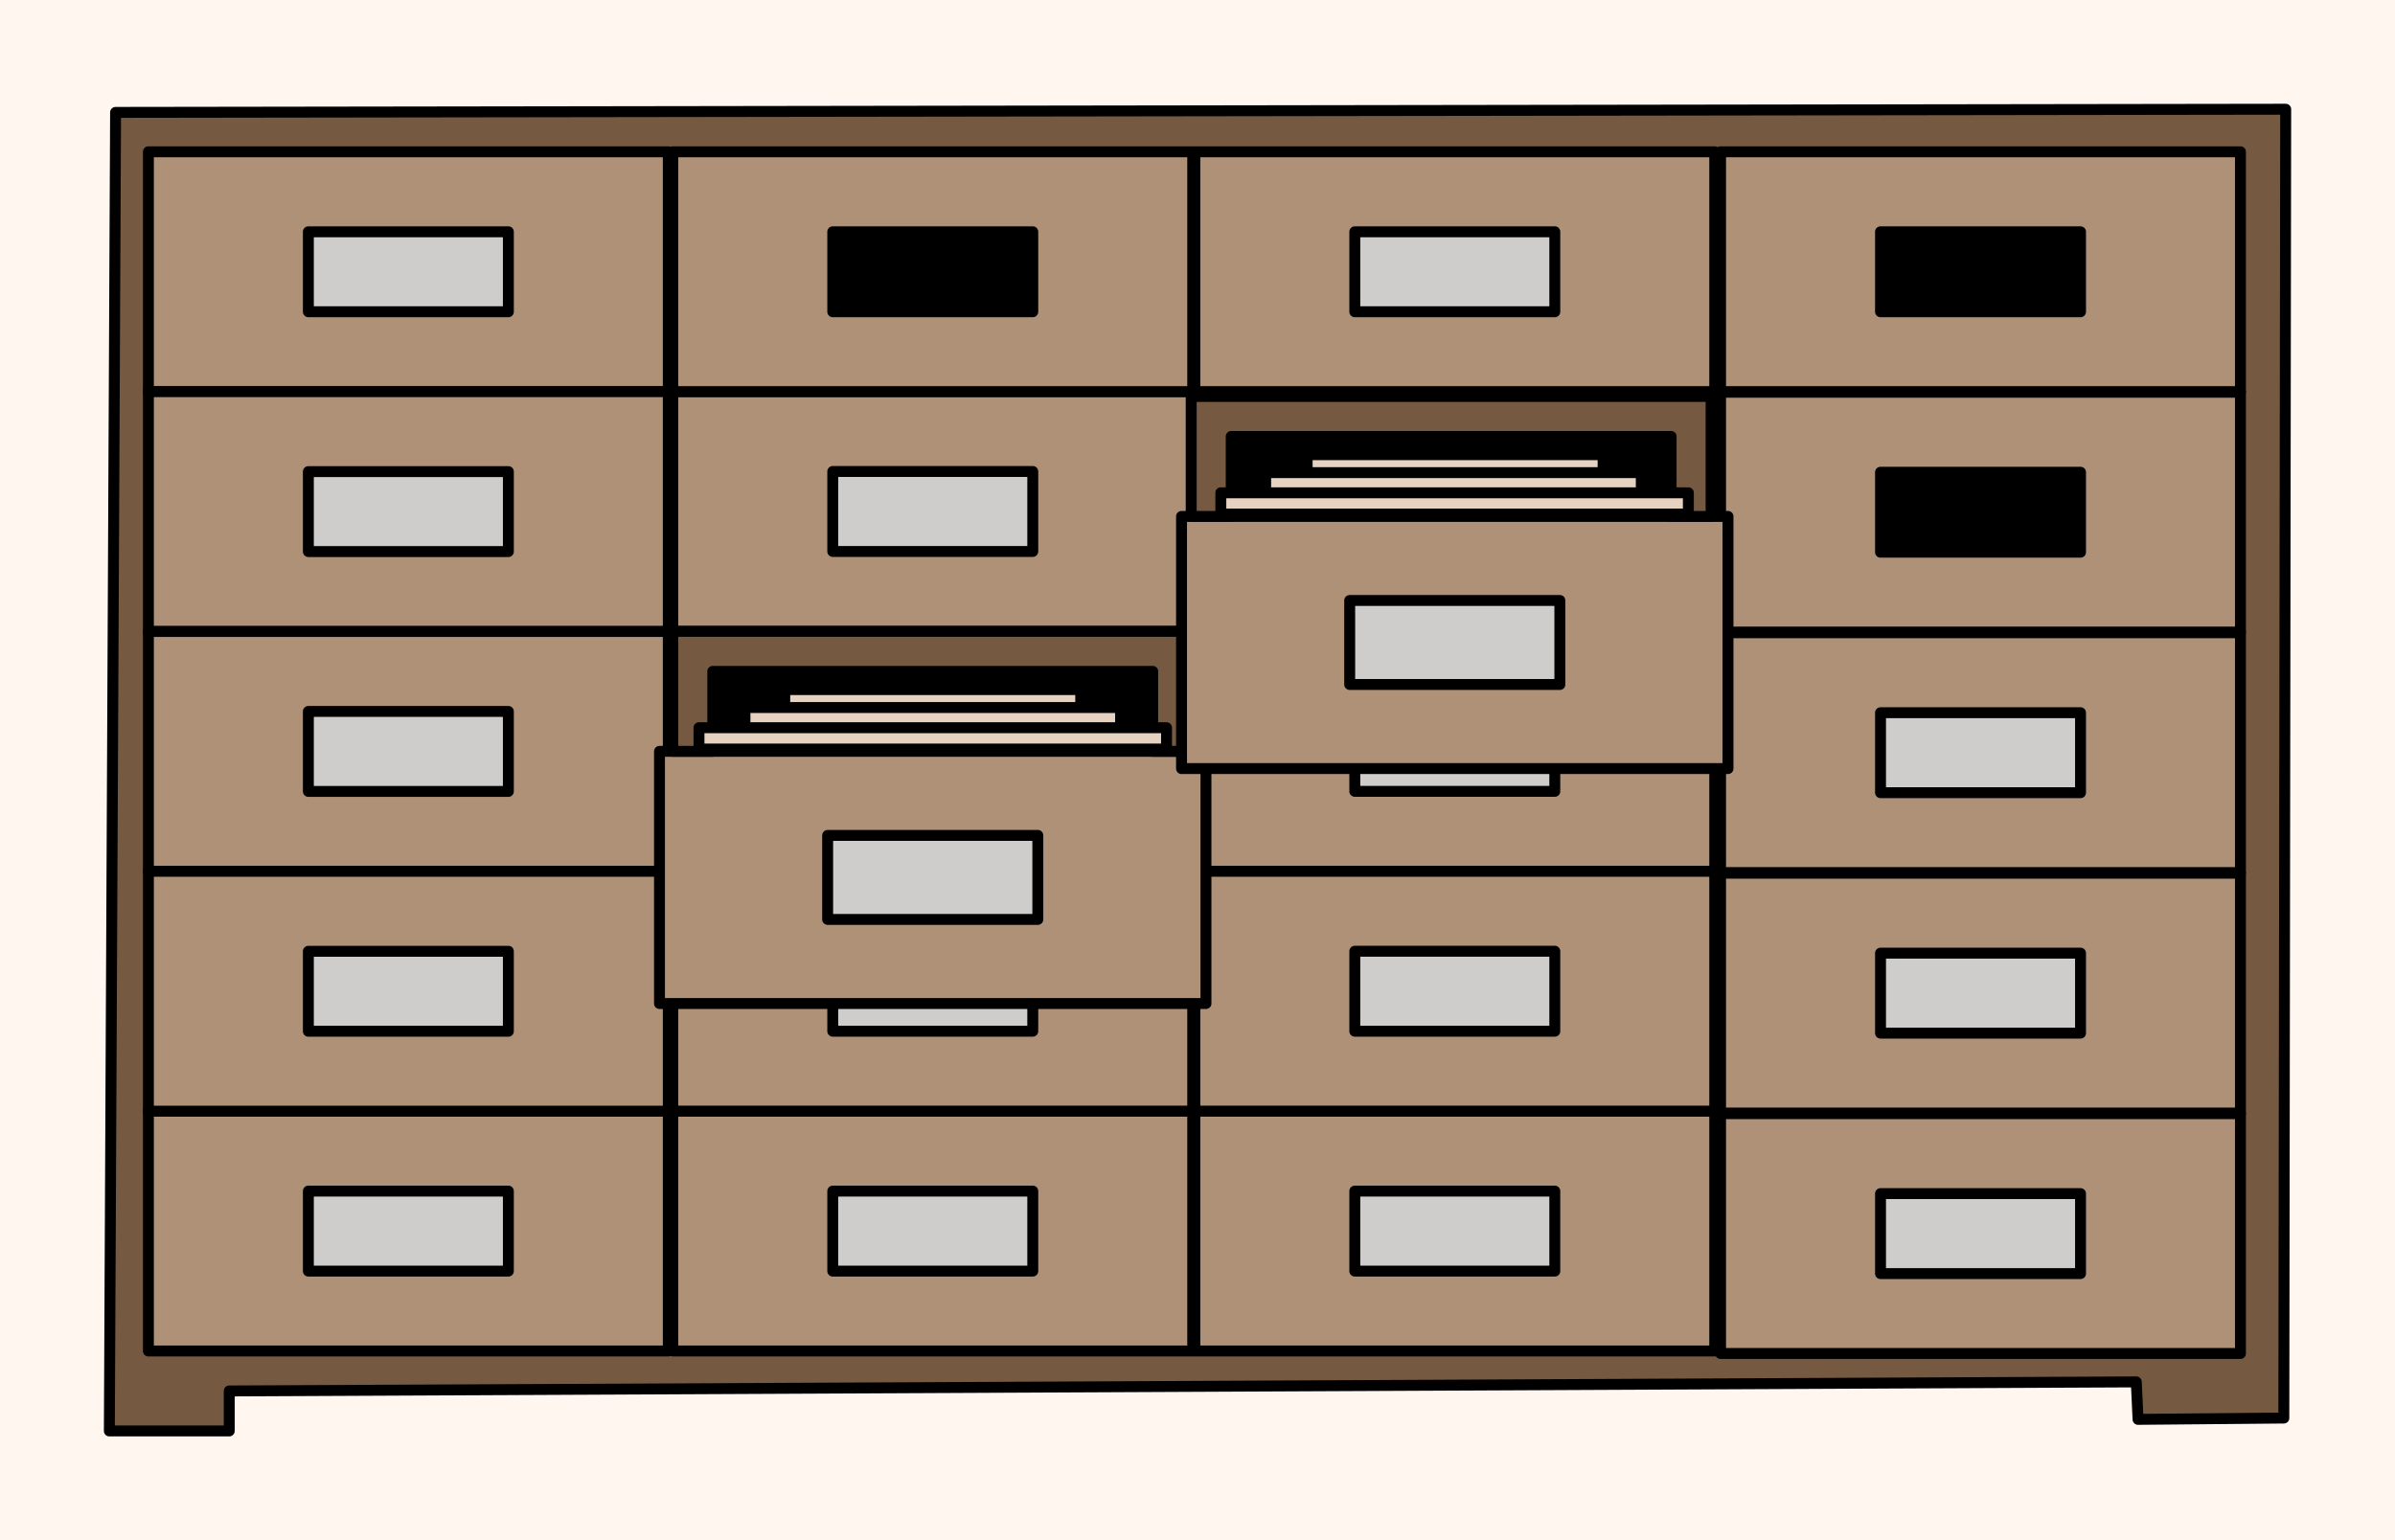 <svg version="1.1" xmlns="http://www.w3.org/2000/svg" viewBox="0 0 219.136 140.971" width="219.136" height="140.971">
  <!-- svg-source:excalidraw -->
  
  <defs>
    <style>
      @font-face {
        font-family: "Virgil";
        src: url("https://unpkg.com/@zsviczian/excalidraw@0.12.0-obsidian-9/dist/excalidraw-assets/Virgil.woff2");
      }
      @font-face {
        font-family: "Cascadia";
        src: url("https://unpkg.com/@zsviczian/excalidraw@0.12.0-obsidian-9/dist/excalidraw-assets/Cascadia.woff2");
      }
    </style>
  </defs>
  <rect x="0" y="0" width="219.136" height="140.971" fill="#FFF6F0"/><g stroke-linecap="round"><g transform="translate(10.575 10.287) rotate(0 98.993 60.198)" fill-rule="evenodd"><path d="M0 0 L198.56 -0.29 L198.39 119.5 L185.05 119.62 L184.89 116.19 L10.4 117.02 L10.4 120.68 L-0.57 120.68 L0 0" stroke="none" stroke-width="0" fill="#755941" fill-rule="evenodd"/><path d="M0 0 C47.96 -0.07, 95.93 -0.14, 198.56 -0.29 M0 0 C74.61 -0.11, 149.23 -0.22, 198.56 -0.29 M198.56 -0.29 C198.51 38.85, 198.45 77.99, 198.39 119.5 M198.56 -0.29 C198.51 34.69, 198.46 69.67, 198.39 119.5 M198.39 119.5 C194.57 119.54, 190.75 119.57, 185.05 119.62 M198.39 119.5 C195.12 119.53, 191.85 119.56, 185.05 119.62 M185.05 119.62 C184.99 118.38, 184.93 117.15, 184.89 116.19 M185.05 119.62 C184.99 118.36, 184.93 117.11, 184.89 116.19 M184.89 116.19 C146.14 116.38, 107.39 116.56, 10.4 117.02 M184.89 116.19 C120.67 116.5, 56.46 116.8, 10.4 117.02 M10.4 117.02 C10.4 117.84, 10.4 118.66, 10.4 120.68 M10.4 117.02 C10.4 118.29, 10.4 119.55, 10.4 120.68 M10.4 120.68 C6.63 120.68, 2.85 120.68, -0.57 120.68 M10.4 120.68 C7.32 120.68, 4.23 120.68, -0.57 120.68 M-0.57 120.68 C-0.44 92, -0.3 63.33, 0 0 M-0.57 120.68 C-0.43 90.57, -0.29 60.45, 0 0 M0 0 C0 0, 0 0, 0 0 M0 0 C0 0, 0 0, 0 0" stroke="black" stroke-width="1" fill="none"/></g></g><g stroke-linecap="round" transform="translate(61.56 101.698) rotate(0 23.784 10.977)"><path d="M0 0 L47.57 0 L47.57 21.95 L0 21.95" stroke="none" stroke-width="0" fill="#AF9178"/><path d="M0 0 C15.39 0, 30.78 0, 47.57 0 M0 0 C13.21 0, 26.41 0, 47.57 0 M47.57 0 C47.57 4.47, 47.57 8.94, 47.57 21.95 M47.57 0 C47.57 8.37, 47.57 16.73, 47.57 21.95 M47.57 21.95 C29.46 21.95, 11.34 21.95, 0 21.95 M47.57 21.95 C31.91 21.95, 16.24 21.95, 0 21.95 M0 21.95 C0 14.14, 0 6.32, 0 0 M0 21.95 C0 14.03, 0 6.11, 0 0" stroke="black" stroke-width="1" fill="none"/></g><g stroke-linecap="round" transform="translate(76.196 109.016) rotate(0 9.148 3.659)"><path d="M0 0 L18.3 0 L18.3 7.32 L0 7.32" stroke="none" stroke-width="0" fill="#CECDCC"/><path d="M0 0 C4.92 0, 9.83 0, 18.3 0 M0 0 C3.88 0, 7.77 0, 18.3 0 M18.3 0 C18.3 2.22, 18.3 4.43, 18.3 7.32 M18.3 0 C18.3 2.38, 18.3 4.76, 18.3 7.32 M18.3 7.32 C13.92 7.32, 9.55 7.32, 0 7.32 M18.3 7.32 C13.67 7.32, 9.04 7.32, 0 7.32 M0 7.32 C0 4.91, 0 2.51, 0 0 M0 7.32 C0 4.7, 0 2.09, 0 0" stroke="black" stroke-width="1" fill="none"/></g><g stroke-linecap="round" transform="translate(109.325 101.698) rotate(0 23.784 10.977)"><path d="M0 0 L47.57 0 L47.57 21.95 L0 21.95" stroke="none" stroke-width="0" fill="#AF9178"/><path d="M0 0 C11.28 0, 22.55 0, 47.57 0 M0 0 C14.06 0, 28.11 0, 47.57 0 M47.57 0 C47.57 5.99, 47.57 11.98, 47.57 21.95 M47.57 0 C47.57 6.44, 47.57 12.88, 47.57 21.95 M47.57 21.95 C29.41 21.95, 11.26 21.95, 0 21.95 M47.57 21.95 C29.25 21.95, 10.94 21.95, 0 21.95 M0 21.95 C0 16.38, 0 10.8, 0 0 M0 21.95 C0 16.41, 0 10.87, 0 0" stroke="black" stroke-width="1" fill="none"/></g><g stroke-linecap="round" transform="translate(123.961 109.016) rotate(0 9.148 3.659)"><path d="M0 0 L18.3 0 L18.3 7.32 L0 7.32" stroke="none" stroke-width="0" fill="#CECDCC"/><path d="M0 0 C4.08 0, 8.15 0, 18.3 0 M0 0 C3.9 0, 7.8 0, 18.3 0 M18.3 0 C18.3 2.65, 18.3 5.3, 18.3 7.32 M18.3 0 C18.3 1.93, 18.3 3.86, 18.3 7.32 M18.3 7.32 C14.56 7.32, 10.83 7.32, 0 7.32 M18.3 7.32 C13.52 7.32, 8.75 7.32, 0 7.32 M0 7.32 C0 5.61, 0 3.91, 0 0 M0 7.32 C0 5.67, 0 4.02, 0 0" stroke="black" stroke-width="1" fill="none"/></g><g stroke-linecap="round" transform="translate(157.426 101.926) rotate(0 23.784 10.977)"><path d="M0 0 L47.57 0 L47.57 21.95 L0 21.95" stroke="none" stroke-width="0" fill="#AF9178"/><path d="M0 0 C18.13 0, 36.25 0, 47.57 0 M0 0 C13.39 0, 26.78 0, 47.57 0 M47.57 0 C47.57 8.1, 47.57 16.21, 47.57 21.95 M47.57 0 C47.57 5.95, 47.57 11.9, 47.57 21.95 M47.57 21.95 C36.26 21.95, 24.96 21.95, 0 21.95 M47.57 21.95 C34.7 21.95, 21.84 21.95, 0 21.95 M0 21.95 C0 13.28, 0 4.6, 0 0 M0 21.95 C0 16.98, 0 12.01, 0 0" stroke="black" stroke-width="1" fill="none"/></g><g stroke-linecap="round" transform="translate(172.063 109.245) rotate(0 9.148 3.659)"><path d="M0 0 L18.3 0 L18.3 7.32 L0 7.32" stroke="none" stroke-width="0" fill="#CECDCC"/><path d="M0 0 C4.51 0, 9.02 0, 18.3 0 M0 0 C6.81 0, 13.62 0, 18.3 0 M18.3 0 C18.3 2.77, 18.3 5.55, 18.3 7.32 M18.3 0 C18.3 2.56, 18.3 5.12, 18.3 7.32 M18.3 7.32 C13.68 7.32, 9.06 7.32, 0 7.32 M18.3 7.32 C13.83 7.32, 9.36 7.32, 0 7.32 M0 7.32 C0 5.07, 0 2.82, 0 0 M0 7.32 C0 5.4, 0 3.48, 0 0" stroke="black" stroke-width="1" fill="none"/></g><g stroke-linecap="round" transform="translate(157.426 79.918) rotate(0 23.784 10.977)"><path d="M0 0 L47.57 0 L47.57 21.95 L0 21.95" stroke="none" stroke-width="0" fill="#AF9178"/><path d="M0 0 C14.38 0, 28.75 0, 47.57 0 M0 0 C10.78 0, 21.56 0, 47.57 0 M47.57 0 C47.57 7.06, 47.57 14.13, 47.57 21.95 M47.57 0 C47.57 6.98, 47.57 13.96, 47.57 21.95 M47.57 21.95 C35.9 21.95, 24.24 21.95, 0 21.95 M47.57 21.95 C34.84 21.95, 22.12 21.95, 0 21.95 M0 21.95 C0 16.96, 0 11.97, 0 0 M0 21.95 C0 17.37, 0 12.78, 0 0" stroke="black" stroke-width="1" fill="none"/></g><g stroke-linecap="round" transform="translate(172.063 87.237) rotate(0 9.148 3.659)"><path d="M0 0 L18.3 0 L18.3 7.32 L0 7.32" stroke="none" stroke-width="0" fill="#CECDCC"/><path d="M0 0 C5.74 0, 11.49 0, 18.3 0 M0 0 C7.14 0, 14.29 0, 18.3 0 M18.3 0 C18.3 1.87, 18.3 3.73, 18.3 7.32 M18.3 0 C18.3 2.83, 18.3 5.65, 18.3 7.32 M18.3 7.32 C11.34 7.32, 4.38 7.32, 0 7.32 M18.3 7.32 C12.97 7.32, 7.64 7.32, 0 7.32 M0 7.32 C0 5.07, 0 2.82, 0 0 M0 7.32 C0 4.93, 0 2.54, 0 0" stroke="black" stroke-width="1" fill="none"/></g><g stroke-linecap="round" transform="translate(13.578 101.698) rotate(0 23.784 10.977)"><path d="M0 0 L47.57 0 L47.57 21.95 L0 21.95" stroke="none" stroke-width="0" fill="#AF9178"/><path d="M0 0 C17.03 0, 34.06 0, 47.57 0 M0 0 C18.91 0, 37.83 0, 47.57 0 M47.57 0 C47.57 7.11, 47.57 14.22, 47.57 21.95 M47.57 0 C47.57 6.81, 47.57 13.62, 47.57 21.95 M47.57 21.95 C32.45 21.95, 17.32 21.95, 0 21.95 M47.57 21.95 C36.75 21.95, 25.94 21.95, 0 21.95 M0 21.95 C0 13.86, 0 5.76, 0 0 M0 21.95 C0 15.56, 0 9.16, 0 0" stroke="black" stroke-width="1" fill="none"/></g><g stroke-linecap="round" transform="translate(28.214 109.016) rotate(0 9.148 3.659)"><path d="M0 0 L18.3 0 L18.3 7.32 L0 7.32" stroke="none" stroke-width="0" fill="#CECDCC"/><path d="M0 0 C4.05 0, 8.1 0, 18.3 0 M0 0 C4.32 0, 8.64 0, 18.3 0 M18.3 0 C18.3 1.55, 18.3 3.11, 18.3 7.32 M18.3 0 C18.3 2.9, 18.3 5.8, 18.3 7.32 M18.3 7.32 C12.81 7.32, 7.33 7.32, 0 7.32 M18.3 7.32 C11.64 7.32, 4.98 7.32, 0 7.32 M0 7.32 C0 5.85, 0 4.38, 0 0 M0 7.32 C0 5.09, 0 2.87, 0 0" stroke="black" stroke-width="1" fill="none"/></g><g stroke-linecap="round" transform="translate(65.219 61.448) rotate(0 20.125 3.659)"><path d="M0 0 L40.25 0 L40.25 7.32 L0 7.32" stroke="none" stroke-width="0" fill="black"/><path d="M0 0 C15.12 0, 30.25 0, 40.25 0 M0 0 C13.15 0, 26.3 0, 40.25 0 M40.25 0 C40.25 2.14, 40.25 4.27, 40.25 7.32 M40.25 0 C40.25 2.1, 40.25 4.19, 40.25 7.32 M40.25 7.32 C30.38 7.32, 20.5 7.32, 0 7.32 M40.25 7.32 C25.73 7.32, 11.21 7.32, 0 7.32 M0 7.32 C0 4.63, 0 1.95, 0 0 M0 7.32 C0 5.69, 0 4.07, 0 0" stroke="black" stroke-width="1" fill="none"/></g><g stroke-linecap="round" transform="translate(61.56 35.834) rotate(0 23.784 10.977)"><path d="M0 0 L47.57 0 L47.57 21.95 L0 21.95" stroke="none" stroke-width="0" fill="#AF9178"/><path d="M0 0 C13.21 0, 26.41 0, 47.57 0 M0 0 C9.68 0, 19.37 0, 47.57 0 M47.57 0 C47.57 8.37, 47.57 16.73, 47.57 21.95 M47.57 0 C47.57 8.36, 47.57 16.72, 47.57 21.95 M47.57 21.95 C31.91 21.95, 16.24 21.95, 0 21.95 M47.57 21.95 C30.63 21.95, 13.69 21.95, 0 21.95 M0 21.95 C0 14.03, 0 6.11, 0 0 M0 21.95 C0 16.15, 0 10.34, 0 0" stroke="black" stroke-width="1" fill="none"/></g><g stroke-linecap="round" transform="translate(76.196 43.152) rotate(0 9.148 3.659)"><path d="M0 0 L18.3 0 L18.3 7.32 L0 7.32" stroke="none" stroke-width="0" fill="#CECDCC"/><path d="M0 0 C3.88 0, 7.77 0, 18.3 0 M0 0 C5.54 0, 11.08 0, 18.3 0 M18.3 0 C18.3 2.38, 18.3 4.76, 18.3 7.32 M18.3 0 C18.3 1.75, 18.3 3.5, 18.3 7.32 M18.3 7.32 C13.67 7.32, 9.04 7.32, 0 7.32 M18.3 7.32 C12.28 7.32, 6.27 7.32, 0 7.32 M0 7.32 C0 4.7, 0 2.09, 0 0 M0 7.32 C0 4.41, 0 1.51, 0 0" stroke="black" stroke-width="1" fill="none"/></g><g stroke-linecap="round" transform="translate(61.56 79.743) rotate(0 23.784 10.977)"><path d="M0 0 L47.57 0 L47.57 21.95 L0 21.95" stroke="none" stroke-width="0" fill="#AF9178"/><path d="M0 0 C14.06 0, 28.11 0, 47.57 0 M0 0 C12.98 0, 25.96 0, 47.57 0 M47.57 0 C47.57 6.44, 47.57 12.88, 47.57 21.95 M47.57 0 C47.57 8.38, 47.57 16.76, 47.57 21.95 M47.57 21.95 C29.25 21.95, 10.94 21.95, 0 21.95 M47.57 21.95 C35.48 21.95, 23.4 21.95, 0 21.95 M0 21.95 C0 16.41, 0 10.87, 0 0 M0 21.95 C0 14.84, 0 7.72, 0 0" stroke="black" stroke-width="1" fill="none"/></g><g stroke-linecap="round" transform="translate(76.196 87.061) rotate(0 9.148 3.659)"><path d="M0 0 L18.3 0 L18.3 7.32 L0 7.32" stroke="none" stroke-width="0" fill="#CECDCC"/><path d="M0 0 C3.9 0, 7.8 0, 18.3 0 M0 0 C6.63 0, 13.26 0, 18.3 0 M18.3 0 C18.3 1.93, 18.3 3.86, 18.3 7.32 M18.3 0 C18.3 1.49, 18.3 2.99, 18.3 7.32 M18.3 7.32 C13.52 7.32, 8.75 7.32, 0 7.32 M18.3 7.32 C14.03 7.32, 9.77 7.32, 0 7.32 M0 7.32 C0 5.67, 0 4.02, 0 0 M0 7.32 C0 4.77, 0 2.22, 0 0" stroke="black" stroke-width="1" fill="none"/></g><g stroke-linecap="round" transform="translate(13.578 13.894) rotate(0 23.784 10.977)"><path d="M0 0 L47.57 0 L47.57 21.95 L0 21.95" stroke="none" stroke-width="0" fill="#AF9178"/><path d="M0 0 C13.39 0, 26.78 0, 47.57 0 M0 0 C17.56 0, 35.12 0, 47.57 0 M47.57 0 C47.57 5.95, 47.57 11.9, 47.57 21.95 M47.57 0 C47.57 5.22, 47.57 10.43, 47.57 21.95 M47.57 21.95 C34.7 21.95, 21.84 21.95, 0 21.95 M47.57 21.95 C28.77 21.95, 9.97 21.95, 0 21.95 M0 21.95 C0 16.98, 0 12.01, 0 0 M0 21.95 C0 17.5, 0 13.04, 0 0" stroke="black" stroke-width="1" fill="none"/></g><g stroke-linecap="round" transform="translate(28.214 21.213) rotate(0 9.148 3.659)"><path d="M0 0 L18.3 0 L18.3 7.32 L0 7.32" stroke="none" stroke-width="0" fill="#CECDCC"/><path d="M0 0 C6.81 0, 13.62 0, 18.3 0 M0 0 C6.93 0, 13.87 0, 18.3 0 M18.3 0 C18.3 2.56, 18.3 5.12, 18.3 7.32 M18.3 0 C18.3 1.85, 18.3 3.69, 18.3 7.32 M18.3 7.32 C13.83 7.32, 9.36 7.32, 0 7.32 M18.3 7.32 C12.68 7.32, 7.05 7.32, 0 7.32 M0 7.32 C0 5.4, 0 3.48, 0 0 M0 7.32 C0 4.83, 0 2.35, 0 0" stroke="black" stroke-width="1" fill="none"/></g><g stroke-linecap="round" transform="translate(109.325 57.788) rotate(0 23.784 10.977)"><path d="M0 0 L47.57 0 L47.57 21.95 L0 21.95" stroke="none" stroke-width="0" fill="#AF9178"/><path d="M0 0 C10.78 0, 21.56 0, 47.57 0 M0 0 C15.3 0, 30.61 0, 47.57 0 M47.57 0 C47.57 6.98, 47.57 13.96, 47.57 21.95 M47.57 0 C47.57 5.38, 47.57 10.77, 47.57 21.95 M47.57 21.95 C34.84 21.95, 22.12 21.95, 0 21.95 M47.57 21.95 C36.75 21.95, 25.94 21.95, 0 21.95 M0 21.95 C0 17.37, 0 12.78, 0 0 M0 21.95 C0 15.7, 0 9.45, 0 0" stroke="black" stroke-width="1" fill="none"/></g><g stroke-linecap="round" transform="translate(123.961 65.107) rotate(0 9.148 3.659)"><path d="M0 0 L18.3 0 L18.3 7.32 L0 7.32" stroke="none" stroke-width="0" fill="#CECDCC"/><path d="M0 0 C7.14 0, 14.29 0, 18.3 0 M0 0 C4.67 0, 9.34 0, 18.3 0 M18.3 0 C18.3 2.83, 18.3 5.65, 18.3 7.32 M18.3 0 C18.3 2.78, 18.3 5.56, 18.3 7.32 M18.3 7.32 C12.97 7.32, 7.64 7.32, 0 7.32 M18.3 7.32 C12.68 7.32, 7.06 7.32, 0 7.32 M0 7.32 C0 4.93, 0 2.54, 0 0 M0 7.32 C0 5.49, 0 3.66, 0 0" stroke="black" stroke-width="1" fill="none"/></g><g stroke-linecap="round" transform="translate(109.325 79.743) rotate(0 23.784 10.977)"><path d="M0 0 L47.57 0 L47.57 21.95 L0 21.95" stroke="none" stroke-width="0" fill="#AF9178"/><path d="M0 0 C18.91 0, 37.83 0, 47.57 0 M0 0 C15.41 0, 30.81 0, 47.57 0 M47.57 0 C47.57 6.81, 47.57 13.62, 47.57 21.95 M47.57 0 C47.57 6.98, 47.57 13.96, 47.57 21.95 M47.57 21.95 C36.75 21.95, 25.94 21.95, 0 21.95 M47.57 21.95 C30.03 21.95, 12.48 21.95, 0 21.95 M0 21.95 C0 15.56, 0 9.16, 0 0 M0 21.95 C0 13.68, 0 5.41, 0 0" stroke="black" stroke-width="1" fill="none"/></g><g stroke-linecap="round" transform="translate(123.961 87.061) rotate(0 9.148 3.659)"><path d="M0 0 L18.3 0 L18.3 7.32 L0 7.32" stroke="none" stroke-width="0" fill="#CECDCC"/><path d="M0 0 C4.32 0, 8.64 0, 18.3 0 M0 0 C3.88 0, 7.76 0, 18.3 0 M18.3 0 C18.3 2.9, 18.3 5.8, 18.3 7.32 M18.3 0 C18.3 2.19, 18.3 4.38, 18.3 7.32 M18.3 7.32 C11.64 7.32, 4.98 7.32, 0 7.32 M18.3 7.32 C14.62 7.32, 10.94 7.32, 0 7.32 M0 7.32 C0 5.09, 0 2.87, 0 0 M0 7.32 C0 4.61, 0 1.9, 0 0" stroke="black" stroke-width="1" fill="none"/></g><g stroke-linecap="round" transform="translate(109.325 13.894) rotate(0 23.784 10.977)"><path d="M0 0 L47.57 0 L47.57 21.95 L0 21.95" stroke="none" stroke-width="0" fill="#AF9178"/><path d="M0 0 C15.54 0, 31.08 0, 47.57 0 M0 0 C13.89 0, 27.78 0, 47.57 0 M47.57 0 C47.57 6.29, 47.57 12.58, 47.57 21.95 M47.57 0 C47.57 5.39, 47.57 10.77, 47.57 21.95 M47.57 21.95 C30.41 21.95, 13.25 21.95, 0 21.95 M47.57 21.95 C30.12 21.95, 12.68 21.95, 0 21.95 M0 21.95 C0 17.08, 0 12.2, 0 0 M0 21.95 C0 13.87, 0 5.8, 0 0" stroke="black" stroke-width="1" fill="none"/></g><g stroke-linecap="round" transform="translate(123.961 21.213) rotate(0 9.148 3.659)"><path d="M0 0 L18.3 0 L18.3 7.32 L0 7.32" stroke="none" stroke-width="0" fill="#CECDCC"/><path d="M0 0 C3.72 0, 7.45 0, 18.3 0 M0 0 C6.97 0, 13.94 0, 18.3 0 M18.3 0 C18.3 2.79, 18.3 5.57, 18.3 7.32 M18.3 0 C18.3 2.41, 18.3 4.82, 18.3 7.32 M18.3 7.32 C11.78 7.32, 5.27 7.32, 0 7.32 M18.3 7.32 C11.69 7.32, 5.09 7.32, 0 7.32 M0 7.32 C0 5.38, 0 3.45, 0 0 M0 7.32 C0 5.19, 0 3.05, 0 0" stroke="black" stroke-width="1" fill="none"/></g><g stroke-linecap="round" transform="translate(157.426 57.91) rotate(0 23.784 10.977)"><path d="M0 0 L47.57 0 L47.57 21.95 L0 21.95" stroke="none" stroke-width="0" fill="#AF9178"/><path d="M0 0 C14.41 0, 28.82 0, 47.57 0 M0 0 C15.46 0, 30.91 0, 47.57 0 M47.57 0 C47.57 5.25, 47.57 10.5, 47.57 21.95 M47.57 0 C47.57 5.55, 47.57 11.1, 47.57 21.95 M47.57 21.95 C31.94 21.95, 16.31 21.95, 0 21.95 M47.57 21.95 C30.56 21.95, 13.56 21.95, 0 21.95 M0 21.95 C0 13.24, 0 4.53, 0 0 M0 21.95 C0 13.39, 0 4.82, 0 0" stroke="black" stroke-width="1" fill="none"/></g><g stroke-linecap="round" transform="translate(172.063 65.229) rotate(0 9.148 3.659)"><path d="M0 0 L18.3 0 L18.3 7.32 L0 7.32" stroke="none" stroke-width="0" fill="#CECDCC"/><path d="M0 0 C4.99 0, 9.99 0, 18.3 0 M0 0 C5.37 0, 10.73 0, 18.3 0 M18.3 0 C18.3 2.79, 18.3 5.59, 18.3 7.32 M18.3 0 C18.3 2.82, 18.3 5.64, 18.3 7.32 M18.3 7.32 C13.65 7.32, 9 7.32, 0 7.32 M18.3 7.32 C13.68 7.32, 9.06 7.32, 0 7.32 M0 7.32 C0 4.95, 0 2.57, 0 0 M0 7.32 C0 5.16, 0 3, 0 0" stroke="black" stroke-width="1" fill="none"/></g><g stroke-linecap="round" transform="translate(61.56 13.894) rotate(0 23.784 10.977)"><path d="M0 0 L47.57 0 L47.57 21.95 L0 21.95" stroke="none" stroke-width="0" fill="#AF9178"/><path d="M0 0 C17.24 0, 34.48 0, 47.57 0 M0 0 C12.53 0, 25.07 0, 47.57 0 M47.57 0 C47.57 4.48, 47.57 8.96, 47.57 21.95 M47.57 0 C47.57 5.73, 47.57 11.46, 47.57 21.95 M47.57 21.95 C36.49 21.95, 25.41 21.95, 0 21.95 M47.57 21.95 C36.85 21.95, 26.13 21.95, 0 21.95 M0 21.95 C0 14.3, 0 6.65, 0 0 M0 21.95 C0 15.89, 0 9.83, 0 0" stroke="black" stroke-width="1" fill="none"/></g><g stroke-linecap="round" transform="translate(76.196 21.213) rotate(0 9.148 3.659)"><path d="M0 0 L18.3 0 L18.3 7.32 L0 7.32" stroke="none" stroke-width="0" fill="hsl(0, 0%, 77%)"/><path d="M0 0 C6.75 0, 13.51 0, 18.3 0 M0 0 C4.96 0, 9.91 0, 18.3 0 M18.3 0 C18.3 1.74, 18.3 3.48, 18.3 7.32 M18.3 0 C18.3 1.98, 18.3 3.96, 18.3 7.32 M18.3 7.32 C11.07 7.32, 3.84 7.32, 0 7.32 M18.3 7.32 C14.15 7.32, 10.01 7.32, 0 7.32 M0 7.32 C0 5.83, 0 4.35, 0 0 M0 7.32 C0 5.53, 0 3.74, 0 0" stroke="black" stroke-width="1" fill="none"/></g><g stroke-linecap="round" transform="translate(157.426 35.902) rotate(0 23.784 10.977)"><path d="M0 0 L47.57 0 L47.57 21.95 L0 21.95" stroke="none" stroke-width="0" fill="#AF9178"/><path d="M0 0 C18.03 0, 36.06 0, 47.57 0 M0 0 C16.64 0, 33.27 0, 47.57 0 M47.57 0 C47.57 5.54, 47.57 11.08, 47.57 21.95 M47.57 0 C47.57 5.36, 47.57 10.72, 47.57 21.95 M47.57 21.95 C32.96 21.95, 18.34 21.95, 0 21.95 M47.57 21.95 C35.1 21.95, 22.63 21.95, 0 21.95 M0 21.95 C0 14.5, 0 7.05, 0 0 M0 21.95 C0 14.96, 0 7.96, 0 0" stroke="black" stroke-width="1" fill="none"/></g><g stroke-linecap="round" transform="translate(172.063 43.221) rotate(0 9.148 3.659)"><path d="M0 0 L18.3 0 L18.3 7.32 L0 7.32" stroke="none" stroke-width="0" fill="hsl(0, 0%, 77%)"/><path d="M0 0 C5.89 0, 11.77 0, 18.3 0 M0 0 C5.82 0, 11.63 0, 18.3 0 M18.3 0 C18.3 1.79, 18.3 3.59, 18.3 7.32 M18.3 0 C18.3 1.96, 18.3 3.92, 18.3 7.32 M18.3 7.32 C14.14 7.32, 9.98 7.32, 0 7.32 M18.3 7.32 C14.47 7.32, 10.65 7.32, 0 7.32 M0 7.32 C0 5.23, 0 3.15, 0 0 M0 7.32 C0 4.58, 0 1.84, 0 0" stroke="black" stroke-width="1" fill="none"/></g><g stroke-linecap="round" transform="translate(157.426 13.894) rotate(0 23.784 10.977)"><path d="M0 0 L47.57 0 L47.57 21.95 L0 21.95" stroke="none" stroke-width="0" fill="#AF9178"/><path d="M0 0 C12.14 0, 24.28 0, 47.57 0 M0 0 C18.38 0, 36.75 0, 47.57 0 M47.57 0 C47.57 8.35, 47.57 16.69, 47.57 21.95 M47.57 0 C47.57 6.4, 47.57 12.79, 47.57 21.95 M47.57 21.95 C32.96 21.95, 18.35 21.95, 0 21.95 M47.57 21.95 C32.03 21.95, 16.5 21.95, 0 21.95 M0 21.95 C0 16.47, 0 10.99, 0 0 M0 21.95 C0 14.67, 0 7.39, 0 0" stroke="black" stroke-width="1" fill="none"/></g><g stroke-linecap="round" transform="translate(172.063 21.213) rotate(0 9.148 3.659)"><path d="M0 0 L18.3 0 L18.3 7.32 L0 7.32" stroke="none" stroke-width="0" fill="hsl(0, 0%, 77%)"/><path d="M0 0 C5.93 0, 11.85 0, 18.3 0 M0 0 C5.68 0, 11.35 0, 18.3 0 M18.3 0 C18.3 2.33, 18.3 4.65, 18.3 7.32 M18.3 0 C18.3 1.66, 18.3 3.33, 18.3 7.32 M18.3 7.32 C11.55 7.32, 4.8 7.32, 0 7.32 M18.3 7.32 C12.97 7.32, 7.64 7.32, 0 7.32 M0 7.32 C0 4.56, 0 1.8, 0 0 M0 7.32 C0 4.51, 0 1.7, 0 0" stroke="black" stroke-width="1" fill="none"/></g><g stroke-linecap="round" transform="translate(13.578 35.845) rotate(0 23.784 10.977)"><path d="M0 0 L47.57 0 L47.57 21.95 L0 21.95" stroke="none" stroke-width="0" fill="#AF9178"/><path d="M0 0 C10.09 0, 20.19 0, 47.57 0 M0 0 C18.83 0, 37.67 0, 47.57 0 M47.57 0 C47.57 6.58, 47.57 13.15, 47.57 21.95 M47.57 0 C47.57 7.99, 47.57 15.98, 47.57 21.95 M47.57 21.95 C38.01 21.95, 28.45 21.95, 0 21.95 M47.57 21.95 C33.12 21.95, 18.66 21.95, 0 21.95 M0 21.95 C0 13.83, 0 5.7, 0 0 M0 21.95 C0 17.39, 0 12.83, 0 0" stroke="black" stroke-width="1" fill="none"/></g><g stroke-linecap="round" transform="translate(28.214 43.163) rotate(0 9.148 3.659)"><path d="M0 0 L18.3 0 L18.3 7.32 L0 7.32" stroke="none" stroke-width="0" fill="#CECDCC"/><path d="M0 0 C5.34 0, 10.68 0, 18.3 0 M0 0 C5.24 0, 10.48 0, 18.3 0 M18.3 0 C18.3 1.8, 18.3 3.59, 18.3 7.32 M18.3 0 C18.3 2.64, 18.3 5.28, 18.3 7.32 M18.3 7.32 C11.59 7.32, 4.88 7.32, 0 7.32 M18.3 7.32 C14.23 7.32, 10.17 7.32, 0 7.32 M0 7.32 C0 4.62, 0 1.93, 0 0 M0 7.32 C0 5.68, 0 4.05, 0 0" stroke="black" stroke-width="1" fill="none"/></g><g stroke-linecap="round" transform="translate(13.578 57.796) rotate(0 23.784 10.977)"><path d="M0 0 L47.57 0 L47.57 21.95 L0 21.95" stroke="none" stroke-width="0" fill="#AF9178"/><path d="M0 0 C18.13 0, 36.26 0, 47.57 0 M0 0 C18.11 0, 36.23 0, 47.57 0 M47.57 0 C47.57 7.23, 47.57 14.46, 47.57 21.95 M47.57 0 C47.57 7.82, 47.57 15.64, 47.57 21.95 M47.57 21.95 C30.4 21.95, 13.24 21.95, 0 21.95 M47.57 21.95 C34.99 21.95, 22.41 21.95, 0 21.95 M0 21.95 C0 15.56, 0 9.16, 0 0 M0 21.95 C0 13.65, 0 5.35, 0 0" stroke="black" stroke-width="1" fill="none"/></g><g stroke-linecap="round" transform="translate(28.214 65.114) rotate(0 9.148 3.659)"><path d="M0 0 L18.3 0 L18.3 7.32 L0 7.32" stroke="none" stroke-width="0" fill="#CECDCC"/><path d="M0 0 C5.94 0, 11.89 0, 18.3 0 M0 0 C4.37 0, 8.75 0, 18.3 0 M18.3 0 C18.3 1.85, 18.3 3.7, 18.3 7.32 M18.3 0 C18.3 2.4, 18.3 4.81, 18.3 7.32 M18.3 7.32 C11.76 7.32, 5.22 7.32, 0 7.32 M18.3 7.32 C11.04 7.32, 3.78 7.32, 0 7.32 M0 7.32 C0 4.46, 0 1.61, 0 0 M0 7.32 C0 4.47, 0 1.62, 0 0" stroke="black" stroke-width="1" fill="none"/></g><g stroke-linecap="round" transform="translate(13.578 79.747) rotate(0 23.784 10.977)"><path d="M0 0 L47.57 0 L47.57 21.95 L0 21.95" stroke="none" stroke-width="0" fill="#AF9178"/><path d="M0 0 C13.95 0, 27.9 0, 47.57 0 M0 0 C18.16 0, 36.31 0, 47.57 0 M47.57 0 C47.57 8.45, 47.57 16.91, 47.57 21.95 M47.57 0 C47.57 5.58, 47.57 11.16, 47.57 21.95 M47.57 21.95 C35.56 21.95, 23.55 21.95, 0 21.95 M47.57 21.95 C32.15 21.95, 16.73 21.95, 0 21.95 M0 21.95 C0 15.48, 0 9, 0 0 M0 21.95 C0 13.77, 0 5.59, 0 0" stroke="black" stroke-width="1" fill="none"/></g><g stroke-linecap="round" transform="translate(28.214 87.065) rotate(0 9.148 3.659)"><path d="M0 0 L18.3 0 L18.3 7.32 L0 7.32" stroke="none" stroke-width="0" fill="#CECDCC"/><path d="M0 0 C4.82 0, 9.64 0, 18.3 0 M0 0 C3.73 0, 7.47 0, 18.3 0 M18.3 0 C18.3 1.91, 18.3 3.82, 18.3 7.32 M18.3 0 C18.3 1.7, 18.3 3.41, 18.3 7.32 M18.3 7.32 C14.17 7.32, 10.05 7.32, 0 7.32 M18.3 7.32 C11.92 7.32, 5.54 7.32, 0 7.32 M0 7.32 C0 5.3, 0 3.28, 0 0 M0 7.32 C0 5.04, 0 2.75, 0 0" stroke="black" stroke-width="1" fill="none"/></g><g stroke-linecap="round" transform="translate(60.342 68.766) rotate(0 25.002 11.539)"><path d="M0 0 L50 0 L50 23.08 L0 23.08" stroke="none" stroke-width="0" fill="#AF9178"/><path d="M0 0 C13.55 0, 27.1 0, 50 0 M0 0 C11.88 0, 23.77 0, 50 0 M50 0 C50 6.24, 50 12.48, 50 23.08 M50 0 C50 9.12, 50 18.24, 50 23.08 M50 23.08 C38.67 23.08, 27.34 23.08, 0 23.08 M50 23.08 C39.85 23.08, 29.7 23.08, 0 23.08 M0 23.08 C0 17.44, 0 11.81, 0 0 M0 23.08 C0 16.65, 0 10.22, 0 0" stroke="black" stroke-width="1" fill="none"/></g><g stroke-linecap="round" transform="translate(75.728 76.459) rotate(0 9.616 3.846)"><path d="M0 0 L19.23 0 L19.23 7.69 L0 7.69" stroke="none" stroke-width="0" fill="#CECDCC"/><path d="M0 0 C6.73 0, 13.45 0, 19.23 0 M0 0 C4.85 0, 9.71 0, 19.23 0 M19.23 0 C19.23 1.88, 19.23 3.76, 19.23 7.69 M19.23 0 C19.23 2.36, 19.23 4.73, 19.23 7.69 M19.23 7.69 C14.19 7.69, 9.15 7.69, 0 7.69 M19.23 7.69 C12.71 7.69, 6.18 7.69, 0 7.69 M0 7.69 C0 5.24, 0 2.79, 0 0 M0 7.69 C0 5.8, 0 3.9, 0 0" stroke="black" stroke-width="1" fill="none"/></g><g stroke-linecap="round"><g transform="translate(65.219 68.766) rotate(0 20.125 -5.489)" fill-rule="evenodd"><path d="M0 0 L0 -7.32 L40.25 -7.32 L40.25 0 L43.91 0 L43.91 -10.98 L-3.66 -10.98 L-3.66 0 L0 0" stroke="none" stroke-width="0" fill="#755941" fill-rule="evenodd"/><path d="M0 0 C0 -2.33, 0 -4.65, 0 -7.32 M0 0 C0 -1.79, 0 -3.59, 0 -7.32 M0 -7.32 C10.77 -7.32, 21.54 -7.32, 40.25 -7.32 M0 -7.32 C9.15 -7.32, 18.3 -7.32, 40.25 -7.32 M40.25 -7.32 C40.25 -5.79, 40.25 -4.26, 40.25 0 M40.25 -7.32 C40.25 -5.23, 40.25 -3.15, 40.25 0 M40.25 0 C41.62 0, 42.99 0, 43.91 0 M40.25 0 C41.35 0, 42.44 0, 43.91 0 M43.91 0 C43.91 -2.65, 43.91 -5.31, 43.91 -10.98 M43.91 0 C43.91 -3.54, 43.91 -7.08, 43.91 -10.98 M43.91 -10.98 C25.78 -10.98, 7.64 -10.98, -3.66 -10.98 M43.91 -10.98 C26.06 -10.98, 8.22 -10.98, -3.66 -10.98 M-3.66 -10.98 C-3.66 -8.75, -3.66 -6.53, -3.66 0 M-3.66 -10.98 C-3.66 -7.08, -3.66 -3.19, -3.66 0 M-3.66 0 C-2.92 0, -2.18 0, 0 0 M-3.66 0 C-2.8 0, -1.93 0, 0 0 M0 0 C0 0, 0 0, 0 0 M0 0 C0 0, 0 0, 0 0" stroke="black" stroke-width="1" fill="none"/></g></g><g stroke-linecap="round" transform="translate(71.803 63.116) rotate(0 13.541 2.667)"><path d="M0 0 L27.08 0 L27.08 5.33 L0 5.33" stroke="none" stroke-width="0" fill="#E6D2C1"/><path d="M0 0 C10.46 0, 20.92 0, 27.08 0 M0 0 C10.3 0, 20.59 0, 27.08 0 M27.08 0 C27.08 1.55, 27.08 3.11, 27.08 5.33 M27.08 0 C27.08 1.64, 27.08 3.28, 27.08 5.33 M27.08 5.33 C18.24 5.33, 9.39 5.33, 0 5.33 M27.08 5.33 C20.32 5.33, 13.56 5.33, 0 5.33 M0 5.33 C0 3.56, 0 1.79, 0 0 M0 5.33 C0 3.92, 0 2.51, 0 0" stroke="black" stroke-width="1" fill="none"/></g><g stroke-linecap="round" transform="translate(68.161 64.757) rotate(0 17.183 1.847)"><path d="M0 0 L34.37 0 L34.37 3.69 L0 3.69" stroke="none" stroke-width="0" fill="#E6D2C1"/><path d="M0 0 C10.66 0, 21.32 0, 34.37 0 M0 0 C10.93 0, 21.85 0, 34.37 0 M34.37 0 C34.37 0.84, 34.37 1.68, 34.37 3.69 M34.37 0 C34.37 1.36, 34.37 2.72, 34.37 3.69 M34.37 3.69 C24.36 3.69, 14.34 3.69, 0 3.69 M34.37 3.69 C21.42 3.69, 8.48 3.69, 0 3.69 M0 3.69 C0 2.28, 0 0.86, 0 0 M0 3.69 C0 2.89, 0 2.09, 0 0" stroke="black" stroke-width="1" fill="none"/></g><g stroke-linecap="round" transform="translate(63.955 66.604) rotate(0 21.389 0.975)"><path d="M0 0 L42.78 0 L42.78 1.95 L0 1.95" stroke="none" stroke-width="0" fill="#E6D2C1"/><path d="M0 0 C16.94 0, 33.87 0, 42.78 0 M0 0 C12.82 0, 25.63 0, 42.78 0 M42.78 0 C42.78 0.71, 42.78 1.42, 42.78 1.95 M42.78 0 C42.78 0.39, 42.78 0.78, 42.78 1.95 M42.78 1.95 C29.78 1.95, 16.78 1.95, 0 1.95 M42.78 1.95 C26.94 1.95, 11.11 1.95, 0 1.95 M0 1.95 C0 1.54, 0 1.14, 0 0 M0 1.95 C0 1.28, 0 0.61, 0 0" stroke="black" stroke-width="1" fill="none"/></g><g stroke-linecap="round" transform="translate(112.652 39.947) rotate(0 20.125 3.659)"><path d="M0 0 L40.25 0 L40.25 7.32 L0 7.32" stroke="none" stroke-width="0" fill="black"/><path d="M0 0 C11.53 0, 23.07 0, 40.25 0 M0 0 C9.88 0, 19.75 0, 40.25 0 M40.25 0 C40.25 2.64, 40.25 5.28, 40.25 7.32 M40.25 0 C40.25 2.68, 40.25 5.37, 40.25 7.32 M40.25 7.32 C31.31 7.32, 22.37 7.32, 0 7.32 M40.25 7.32 C25.44 7.32, 10.62 7.32, 0 7.32 M0 7.32 C0 5.68, 0 4.05, 0 0 M0 7.32 C0 4.79, 0 2.27, 0 0" stroke="black" stroke-width="1" fill="none"/></g><g stroke-linecap="round" transform="translate(108.107 47.265) rotate(0 25.002 11.539)"><path d="M0 0 L50 0 L50 23.08 L0 23.08" stroke="none" stroke-width="0" fill="#AF9178"/><path d="M0 0 C19.04 0, 38.08 0, 50 0 M0 0 C16.46 0, 32.93 0, 50 0 M50 0 C50 8.22, 50 16.44, 50 23.08 M50 0 C50 8.33, 50 16.66, 50 23.08 M50 23.08 C36.78 23.08, 23.56 23.08, 0 23.08 M50 23.08 C35.43 23.08, 20.86 23.08, 0 23.08 M0 23.08 C0 14.35, 0 5.63, 0 0 M0 23.08 C0 14.77, 0 6.46, 0 0" stroke="black" stroke-width="1" fill="none"/></g><g stroke-linecap="round" transform="translate(123.493 54.958) rotate(0 9.616 3.846)"><path d="M0 0 L19.23 0 L19.23 7.69 L0 7.69" stroke="none" stroke-width="0" fill="#CECDCC"/><path d="M0 0 C4.6 0, 9.2 0, 19.23 0 M0 0 C4.86 0, 9.73 0, 19.23 0 M19.23 0 C19.23 2.53, 19.23 5.06, 19.23 7.69 M19.23 0 C19.23 2.75, 19.23 5.5, 19.23 7.69 M19.23 7.69 C11.6 7.69, 3.97 7.69, 0 7.69 M19.23 7.69 C11.73 7.69, 4.22 7.69, 0 7.69 M0 7.69 C0 4.7, 0 1.7, 0 0 M0 7.69 C0 4.64, 0 1.6, 0 0" stroke="black" stroke-width="1" fill="none"/></g><g stroke-linecap="round"><g transform="translate(112.652 47.265) rotate(0 20.125 -5.489)" fill-rule="evenodd"><path d="M0 0 L0 -7.32 L40.25 -7.32 L40.25 0 L43.91 0 L43.91 -10.98 L-3.66 -10.98 L-3.66 0 L0 0" stroke="none" stroke-width="0" fill="#755941" fill-rule="evenodd"/><path d="M0 0 C0 -2.79, 0 -5.59, 0 -7.32 M0 0 C0 -2.82, 0 -5.64, 0 -7.32 M0 -7.32 C10.23 -7.32, 20.45 -7.32, 40.25 -7.32 M0 -7.32 C10.16 -7.32, 20.33 -7.32, 40.25 -7.32 M40.25 -7.32 C40.25 -4.95, 40.25 -2.57, 40.25 0 M40.25 -7.32 C40.25 -5.16, 40.25 -3, 40.25 0 M40.25 0 C41.61 0, 42.98 0, 43.91 0 M40.25 0 C41.63 0, 43 0, 43.91 0 M43.91 0 C43.91 -2.52, 43.91 -5.05, 43.91 -10.98 M43.91 0 C43.91 -2.97, 43.91 -5.94, 43.91 -10.98 M43.91 -10.98 C25.87 -10.98, 7.82 -10.98, -3.66 -10.98 M43.91 -10.98 C33.85 -10.98, 23.8 -10.98, -3.66 -10.98 M-3.66 -10.98 C-3.66 -8.12, -3.66 -5.27, -3.66 0 M-3.66 -10.98 C-3.66 -7.28, -3.66 -3.59, -3.66 0 M-3.66 0 C-2.67 0, -1.68 0, 0 0 M-3.66 0 C-2.8 0, -1.94 0, 0 0 M0 0 C0 0, 0 0, 0 0 M0 0 C0 0, 0 0, 0 0" stroke="black" stroke-width="1" fill="none"/></g></g><g stroke-linecap="round" transform="translate(119.6 41.615) rotate(0 13.541 2.667)"><path d="M0 0 L27.08 0 L27.08 5.33 L0 5.33" stroke="none" stroke-width="0" fill="#E6D2C1"/><path d="M0 0 C5.53 0, 11.05 0, 27.08 0 M0 0 C7.07 0, 14.13 0, 27.08 0 M27.08 0 C27.08 1.24, 27.08 2.49, 27.08 5.33 M27.08 0 C27.08 1.2, 27.08 2.4, 27.08 5.33 M27.08 5.33 C17.64 5.33, 8.2 5.33, 0 5.33 M27.08 5.33 C19.61 5.33, 12.13 5.33, 0 5.33 M0 5.33 C0 3.67, 0 2.01, 0 0 M0 5.33 C0 4.08, 0 2.82, 0 0" stroke="black" stroke-width="1" fill="none"/></g><g stroke-linecap="round" transform="translate(115.805 43.257) rotate(0 17.183 1.847)"><path d="M0 0 L34.37 0 L34.37 3.69 L0 3.69" stroke="none" stroke-width="0" fill="#E6D2C1"/><path d="M0 0 C8.17 0, 16.33 0, 34.37 0 M0 0 C9.29 0, 18.59 0, 34.37 0 M34.37 0 C34.37 1.46, 34.37 2.92, 34.37 3.69 M34.37 0 C34.37 0.84, 34.37 1.67, 34.37 3.69 M34.37 3.69 C27.39 3.69, 20.41 3.69, 0 3.69 M34.37 3.69 C25.97 3.69, 17.58 3.69, 0 3.69 M0 3.69 C0 2.66, 0 1.64, 0 0 M0 3.69 C0 2.83, 0 1.97, 0 0" stroke="black" stroke-width="1" fill="none"/></g><g stroke-linecap="round" transform="translate(111.701 45.103) rotate(0 21.389 0.975)"><path d="M0 0 L42.78 0 L42.78 1.95 L0 1.95" stroke="none" stroke-width="0" fill="#E6D2C1"/><path d="M0 0 C10.8 0, 21.59 0, 42.78 0 M0 0 C10.45 0, 20.89 0, 42.78 0 M42.78 0 C42.78 0.6, 42.78 1.2, 42.78 1.95 M42.78 0 C42.78 0.51, 42.78 1.02, 42.78 1.95 M42.78 1.95 C28.26 1.95, 13.75 1.95, 0 1.95 M42.78 1.95 C29.14 1.95, 15.5 1.95, 0 1.95 M0 1.95 C0 1.47, 0 0.99, 0 0 M0 1.95 C0 1.28, 0 0.62, 0 0" stroke="black" stroke-width="1" fill="none"/></g></svg>
